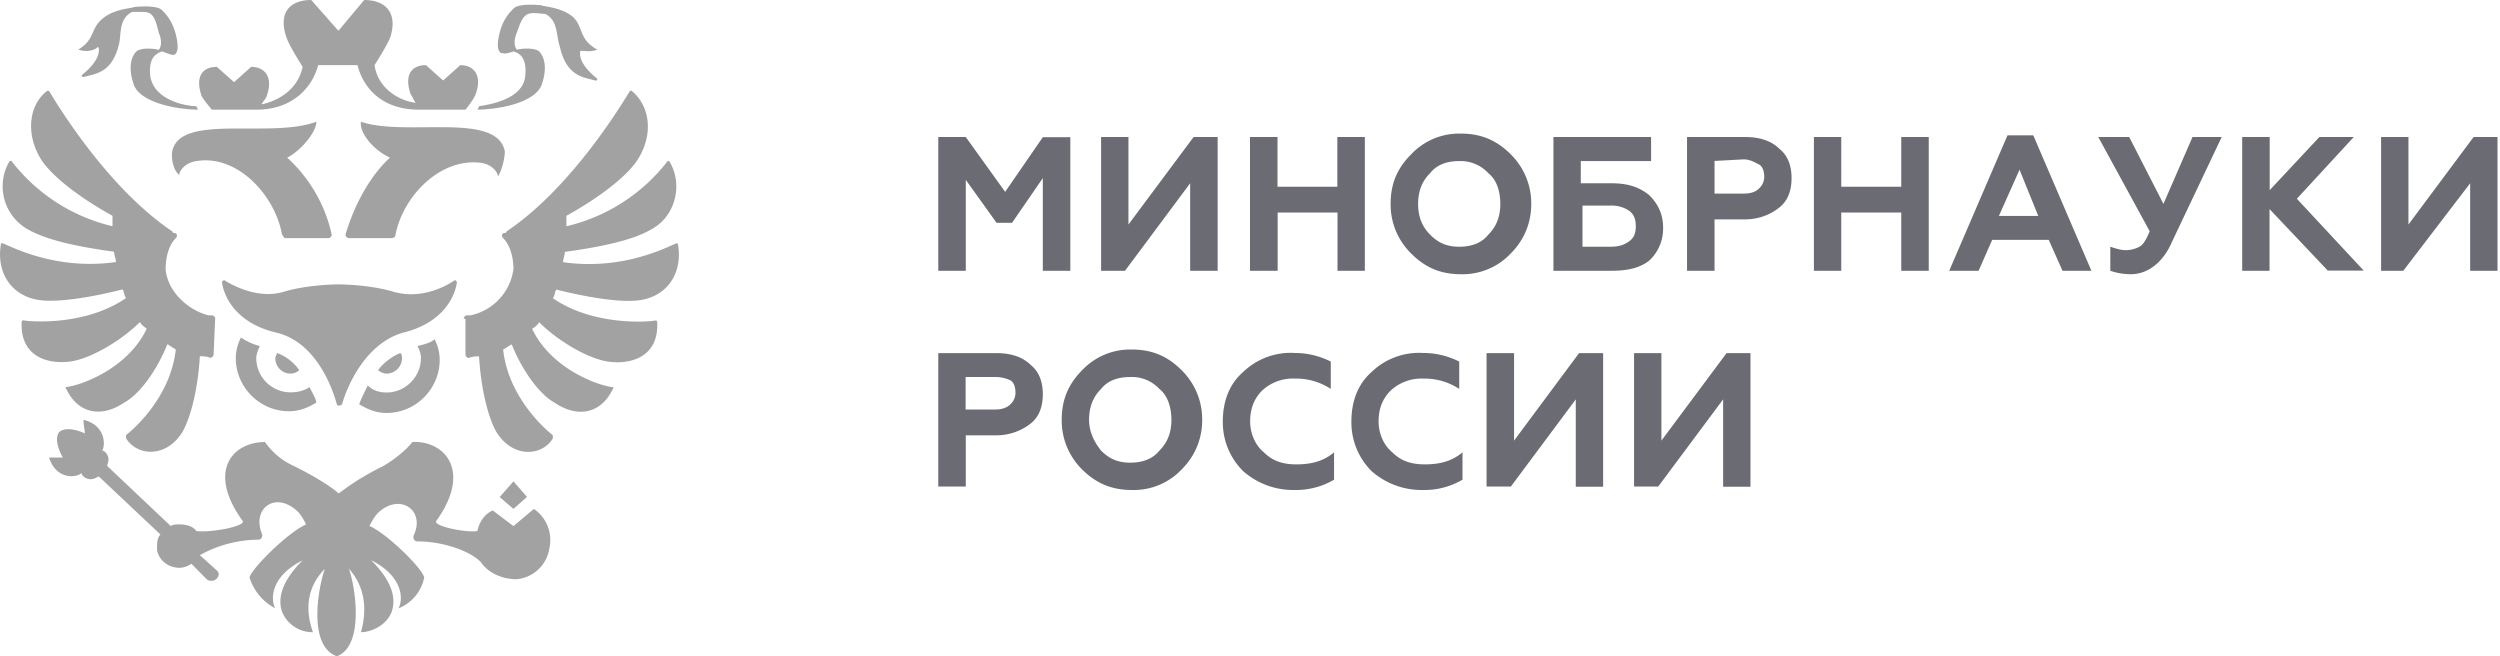 <svg viewBox="0 0 160 42" fill="none" xmlns="http://www.w3.org/2000/svg"><path d="M61.8 17.33h-1.75V8.77h1.76l2.52 3.51 2.41-3.5h1.76v8.55h-1.76V11.4l-1.97 2.86h-.99l-1.97-2.75v5.82zM72 17.33h-1.53V8.77h1.75v5.6l4.17-5.6h1.54v8.56h-1.76v-5.6L72 17.33zM81.77 17.33H80V8.77h1.76v3.18h3.83V8.77h1.76v8.56H85.6V13.6h-3.83v3.73zM89 13.05c0-1.32.44-2.3 1.32-3.18a4.22 4.22 0 013.18-1.32c1.31 0 2.3.44 3.18 1.32A4.4 4.4 0 0198 13.05c0 1.2-.44 2.3-1.32 3.18a4.22 4.22 0 01-3.18 1.32c-1.32 0-2.3-.44-3.18-1.32A4.4 4.4 0 0189 13.05zm2.53 1.97c.54.55 1.1.77 1.86.77.77 0 1.42-.22 1.86-.77.55-.55.77-1.2.77-1.97s-.22-1.54-.77-1.97a2.4 2.4 0 00-1.86-.77c-.77 0-1.43.22-1.86.77-.55.54-.77 1.2-.77 1.97s.22 1.42.77 1.97zM103.15 17.33h-3.73V8.77h6.25v1.54h-4.5v1.42h1.98c.99 0 1.75.22 2.41.77.55.55.88 1.2.88 2.09a2.8 2.8 0 01-.88 2.08c-.55.44-1.31.66-2.41.66zm-1.87-4.17v2.63h1.76c.55 0 .88-.1 1.2-.33.34-.22.45-.55.45-.98 0-.44-.11-.77-.44-1a1.97 1.97 0 00-1.21-.32h-1.76zM109.73 17.33h-1.76V8.77h3.73c.88 0 1.65.22 2.2.77.54.44.76 1.1.76 1.86 0 .77-.22 1.43-.77 1.87-.54.44-1.31.77-2.19.77h-1.97v3.29zm0-7.02v2.08h1.86c.44 0 .77-.1.99-.33a1 1 0 00.33-.76c0-.33-.11-.66-.33-.77-.22-.11-.55-.33-.99-.33l-1.86.1zM117.84 17.33h-1.75V8.77h1.75v3.18h3.84V8.77h1.76v8.56h-1.76V13.6h-3.84v3.73zM126.62 17.33h-1.87l3.73-8.67h1.65l3.72 8.67H132l-.88-1.98h-3.62l-.87 1.98zm2.63-6.47l-1.32 2.96h2.52l-1.2-2.96zM136.38 17.55c-.55 0-1-.11-1.32-.22v-1.54c.33.11.66.22.99.22.33 0 .66-.1.87-.22.22-.1.44-.44.66-.99l-3.29-6.03h1.98l2.19 4.28 1.86-4.28h1.87l-3.18 6.7c-.55 1.3-1.54 2.08-2.63 2.08zM145.26 17.33h-1.76V8.77h1.76v3.4l3.18-3.4h2.2L147 12.72l4.28 4.6h-2.3l-3.73-3.94v3.95zM153.81 17.33h-1.42V8.77h1.75v5.6l4.17-5.6h1.53v8.56h-1.75v-5.6l-4.28 5.6zM61.8 31.14h-1.75V22.6h3.73c.88 0 1.65.22 2.2.77.54.44.76 1.1.76 1.86 0 .77-.22 1.43-.77 1.87-.54.43-1.31.76-2.19.76h-1.97v3.3zm0-7.01v2.08h1.87c.44 0 .77-.11.99-.33a1 1 0 00.33-.77c0-.33-.11-.66-.33-.77a2.19 2.19 0 00-.99-.21h-1.86zM67.95 26.87c0-1.32.44-2.3 1.31-3.18a4.22 4.22 0 013.18-1.32c1.32 0 2.3.44 3.18 1.32a4.4 4.4 0 011.32 3.18c0 1.2-.44 2.3-1.32 3.18a4.22 4.22 0 01-3.18 1.31c-1.31 0-2.3-.44-3.18-1.31a4.4 4.4 0 01-1.31-3.18zm2.52 1.97c.55.55 1.1.77 1.86.77.77 0 1.43-.22 1.87-.77.55-.55.77-1.2.77-1.97s-.22-1.54-.77-1.98a2.4 2.4 0 00-1.87-.76c-.76 0-1.42.21-1.86.76-.55.55-.77 1.21-.77 1.98 0 .76.33 1.42.77 1.97zM82.86 31.36a4.85 4.85 0 01-3.29-1.2 4.4 4.4 0 01-1.31-3.18c0-1.32.43-2.42 1.31-3.18a4.38 4.38 0 013.3-1.21c.87 0 1.64.22 2.3.55v1.75a4.05 4.05 0 00-2.3-.66 2.9 2.9 0 00-2.1.77c-.54.55-.76 1.2-.76 1.98 0 .76.33 1.53.88 1.97.55.55 1.2.77 2.08.77.99 0 1.76-.22 2.41-.77v1.75a4.8 4.8 0 01-2.52.66zM91.09 31.36a4.85 4.85 0 01-3.3-1.2 4.4 4.4 0 01-1.3-3.18c0-1.32.43-2.42 1.3-3.18a4.38 4.38 0 013.3-1.21c.87 0 1.64.22 2.3.55v1.75a4.05 4.05 0 00-2.3-.66A2.9 2.9 0 0089 25c-.55.55-.77 1.2-.77 1.98 0 .76.33 1.53.88 1.97.55.55 1.2.77 2.09.77.98 0 1.75-.22 2.4-.77v1.75a4.8 4.8 0 01-2.51.66zM96.68 31.14h-1.54V22.6h1.76v5.6l4.16-5.6h1.54v8.55h-1.75v-5.59l-4.17 5.6zM106.11 31.14h-1.53V22.6h1.75v5.6l4.17-5.6h1.53v8.55h-1.75v-5.59l-4.17 5.6z" fill="#6B6B74"/><path d="M29.68 20.4c0-.11.1-.22.22-.22h.22a3.5 3.5 0 002.74-2.96c0-.77-.22-1.54-.66-1.98-.11-.1-.11-.33.1-.33.12 0 .12-.1.12-.1 4.27-2.86 7.56-8.45 7.9-9h.1c1.21.99 1.43 2.85.33 4.5-.77 1.1-2.52 2.41-4.5 3.5v.67a11.5 11.5 0 006.48-4.17h.1c.88 1.42.44 3.4-.98 4.27-1.2.77-3.3 1.21-5.7 1.54 0 .22-.11.44-.11.66 3.84.55 6.69-.99 7.23-1.2h.11c.33 1.75-.54 3.28-2.3 3.61-1.75.33-5.48-.66-5.48-.66-.11.22-.11.44-.22.55 2.52 1.76 6.03 1.54 6.58 1.43 0 0 .1 0 .1.1.12 2.2-1.64 2.75-3.17 2.53-1.32-.22-3.18-1.32-4.39-2.52-.1.22-.33.33-.44.43 1.2 2.53 4.17 3.62 5.16 3.73 0 0 .1.11 0 .11-.66 1.43-2.09 1.98-3.73.88-.99-.55-2.08-2.08-2.74-3.73-.22.11-.33.22-.55.33.33 3.07 2.74 5.15 3.18 5.48v.22c-.77 1.2-2.63 1.2-3.62-.44-.55-.98-.99-2.85-1.1-4.82-.22 0-.43 0-.65.1a.24.24 0 01-.22-.21v-2.3h-.11zM13.78 20.4a.24.24 0 00-.22-.22h-.22c-1.32-.33-2.63-1.54-2.74-2.96 0-.77.21-1.54.65-1.98.11-.1.11-.33-.1-.33-.12 0-.12-.1-.12-.1-4.27-2.86-7.56-8.45-7.9-9h-.1c-1.2.88-1.43 2.85-.33 4.5.77 1.1 2.52 2.41 4.5 3.5v.67A11.5 11.5 0 01.73 10.3H.62a3.16 3.16 0 00.98 4.27c1.21.77 3.3 1.21 5.7 1.54 0 .22.12.44.12.66-3.84.55-6.7-.99-7.24-1.2H.07c-.33 1.75.55 3.28 2.3 3.61 1.76.33 5.48-.66 5.48-.66.11.22.11.44.22.55-2.52 1.76-6.03 1.54-6.58 1.43 0 0-.1 0-.1.1-.12 2.2 1.64 2.75 3.17 2.53 1.32-.22 3.18-1.32 4.4-2.52.1.22.32.33.43.43-1.2 2.53-4.17 3.62-5.15 3.73 0 0-.11.11 0 .11.65 1.43 2.08 1.98 3.72.88 1-.55 2.09-2.08 2.75-3.73.21.11.32.22.54.33-.33 3.07-2.74 5.15-3.18 5.48v.22c.77 1.2 2.64 1.2 3.62-.44.55-.98.99-2.85 1.1-4.82.22 0 .44 0 .66.1.1 0 .22-.1.22-.21l.1-2.3zM13.56 7.02h2.85c2.41 0 3.62-1.54 3.95-2.85h2.52c.33 1.31 1.42 2.85 3.95 2.85h2.96s.54-.66.65-.99c.44-1.2-.1-1.86-.98-1.86l-1.1.98-1.1-.98c-.87 0-1.42.55-.98 1.86.1.11.22.44.33.55-1-.11-2.42-.88-2.64-2.41 0 0 .77-1.2 1-1.76C25.5.77 24.62 0 23.31 0l-1.65 1.97L19.92 0c-1.32 0-2.2.77-1.54 2.52.22.55.99 1.76.99 1.76-.33 1.53-1.65 2.19-2.63 2.4.1-.21.33-.43.33-.54.43-1.2-.11-1.86-1-1.86l-1.09.98-1.1-.98c-.87 0-1.42.55-.98 1.86.1.22.66.88.66.88zM18.27 15.24h2.74c.11 0 .22-.1.22-.22a9.37 9.37 0 00-2.85-4.93c.88-.44 1.87-1.65 1.87-2.3-2.96 1.1-8.67-.55-9.22 1.86-.1.55.11 1.32.44 1.54 0-.22.33-.77 1.1-.88 2.63-.44 5.04 2.2 5.48 4.71.11.11.11.22.22.22zM32.3 9.65c-.54-2.52-6.35-.88-9.2-1.86-.11.76.87 1.86 1.86 2.3-1.1.99-2.2 2.74-2.85 4.93 0 .11.11.22.22.22h2.74c.11 0 .22-.1.22-.1.44-2.53 2.85-5.05 5.48-4.72.77.1 1.1.66 1.1.87.22-.32.44-1.1.44-1.64zM25.07 18.64c-1.54-.44-3.4-.44-3.4-.44s-1.86 0-3.4.44c-1.64.55-3.29-.33-3.84-.66-.1-.1-.22 0-.22.11.11.77.77 2.53 3.4 3.18 2.53.55 3.62 3.4 3.95 4.61 0 .1.22.1.33 0 .33-1.2 1.54-3.95 3.95-4.6 2.63-.66 3.29-2.42 3.4-3.19 0-.1-.11-.22-.22-.1-.66.43-2.2 1.2-3.95.65z" fill="#A2A2A2"/><path d="M24.2 23.69c.1.1.32.22.54.22.55 0 .99-.44.99-1 0-.1 0-.21-.11-.32-.55.22-1.1.66-1.43 1.1z" fill="#A2A2A2"/><path d="M26.72 22.15c.1.22.22.44.22.77 0 1.2-1 2.2-2.2 2.2-.44 0-.88-.12-1.2-.45-.22.44-.44.88-.55 1.2.55.34 1.1.56 1.75.56 1.87 0 3.4-1.54 3.4-3.4 0-.44-.1-.88-.33-1.32-.22.22-.66.33-1.1.44zM19.8 24.78c-.32.22-.76.33-1.2.33a2.2 2.2 0 01-2.2-2.2c0-.21.12-.54.23-.76a4.05 4.05 0 01-1.21-.55c-.22.44-.33.88-.33 1.32 0 1.86 1.54 3.4 3.4 3.4.66 0 1.2-.22 1.75-.55 0-.22-.21-.55-.43-.99z" fill="#A2A2A2"/><path d="M17.72 22.59c0 .11-.1.22-.1.33 0 .55.43.99.98.99.22 0 .44-.11.55-.22a2.94 2.94 0 00-1.43-1.1z" fill="#A2A2A2"/><path fill-rule="evenodd" clip-rule="evenodd" d="M38.23 3.18c.11 0 .11 0 0 0-1.2-.66-.88-1.43-1.54-2.08-.76-.66-1.86-.66-2.08-.77-1.31-.11-1.64.1-1.75.22-.22.22-.66.66-.88 1.53-.22.88-.11 1.21.1 1.32h.12c.1.1.66-.11.66-.11.33.1.87.33.76 1.53-.1 1.54-2.3 1.87-2.96 1.98l-.1.22c.98 0 3.83-.33 4.16-1.76.44-1.42-.22-1.97-.22-1.97-.22-.22-.99-.22-1.42-.11 0 0-.33-.33 0-1.1.43-1.31.65-1.31 1.64-1.2.11 0 .22 0 .33.1.66.45.55 1.32.77 1.98.44 1.97 1.53 1.97 2.3 2.2.11 0 .11-.12.11-.12-.55-.43-1.2-1.1-1.1-1.75 0 0 .11-.11.11 0 0-.11.44.1.99-.11zM5 3.18c-.1 0-.1 0 0 0 1.1-.66.77-1.32 1.54-1.97C7.3.55 8.4.55 8.62.44c1.32-.11 1.65.1 1.76.22.22.22.65.66.87 1.53.22.88.11 1.21-.1 1.32h-.12c-.1 0-.65-.22-.65-.22-.33.11-.88.33-.77 1.54.22 1.64 2.41 1.97 2.96 1.97l.1.22c-.98 0-3.83-.33-4.16-1.76-.44-1.42.22-1.97.22-1.97.22-.22.99-.22 1.43-.1 0 0 .33-.34 0-1.1C9.83.65 9.6.76 8.62.76c-.1 0-.22 0-.33.1-.65.45-.55 1.32-.65 1.87-.44 1.98-1.54 1.98-2.3 2.2-.12 0-.12-.11-.12-.11.55-.44 1.2-1.1 1.1-1.76 0 0-.11-.1-.11 0-.11.11-.66.33-1.2.11z" fill="#A2A2A2"/><path d="M34.17 32.57l-1.31 1.1-1.32-1c-.55.23-.88.78-.99 1.32-.76.11-2.85-.32-2.63-.65 2.3-3.18.55-5.16-1.53-5.05-.33.44-1.1 1.1-1.87 1.54-1.75.87-2.52 1.53-2.85 1.75-.22-.22-1.1-.88-2.85-1.75a4.52 4.52 0 01-1.86-1.54c-2.09 0-3.73 1.87-1.43 5.05.22.33-1.97.76-2.96.65-.22-.32-.66-.43-1.1-.43-.22 0-.33 0-.55.1l-4.05-3.83v-.11c.22-.44-.11-.88-.33-.88.22-.33.22-1.64-1.2-1.97 0 .22.1.87.1.87s-1.1-.54-1.64-.1c-.44.54.22 1.64.22 1.64h-.88c.44 1.42 1.75 1.32 2.08.99 0 .22.44.54.88.33l.22-.11 3.95 3.72c-.22.22-.22.55-.22 1 .1.54.55.98 1.1 1.09.43.1.76 0 1.1-.22l.98.99c.1.1.22.1.33.1.22 0 .44-.21.44-.43 0-.11-.11-.22-.11-.22l-1.1-.99a7.82 7.82 0 013.73-.99c.22 0 .33-.22.22-.44-.55-1.42.65-2.52 1.97-1.64.33.22.55.44.88 1.1-1.2.54-3.51 2.85-3.62 3.4a3.35 3.35 0 001.64 1.97c-.33-.66-.22-2.08 1.76-3.07-1.2 1.2-1.65 2.3-1.32 3.29a2.1 2.1 0 001.98 1.31c-.55-1.53-.33-2.96.76-4.05-.43 1.2-1.1 4.93.77 5.59 1.76-.66 1.2-4.39.77-5.6.99 1.1 1.2 2.53.77 4.06.65 0 1.64-.43 1.97-1.31.33-.99-.1-2.08-1.32-3.3 1.98 1 2.09 2.42 1.76 3.08 0 0 1.32-.44 1.64-1.97-.1-.55-2.3-2.75-3.5-3.3.32-.65.54-.87.87-1.1 1.32-.87 2.63.23 1.98 1.65-.11.22 0 .44.22.44 1.53 0 3.29.55 4.05 1.32.44.66 1.32 1.1 2.3 1.1a2.33 2.33 0 002.09-1.98 2.41 2.41 0 00-.99-2.52z" fill="#A2A2A2"/><path d="M33.73 31.8l-.87-.99-.88 1 .88.76.87-.77z" fill="#A2A2A2"/></svg>
